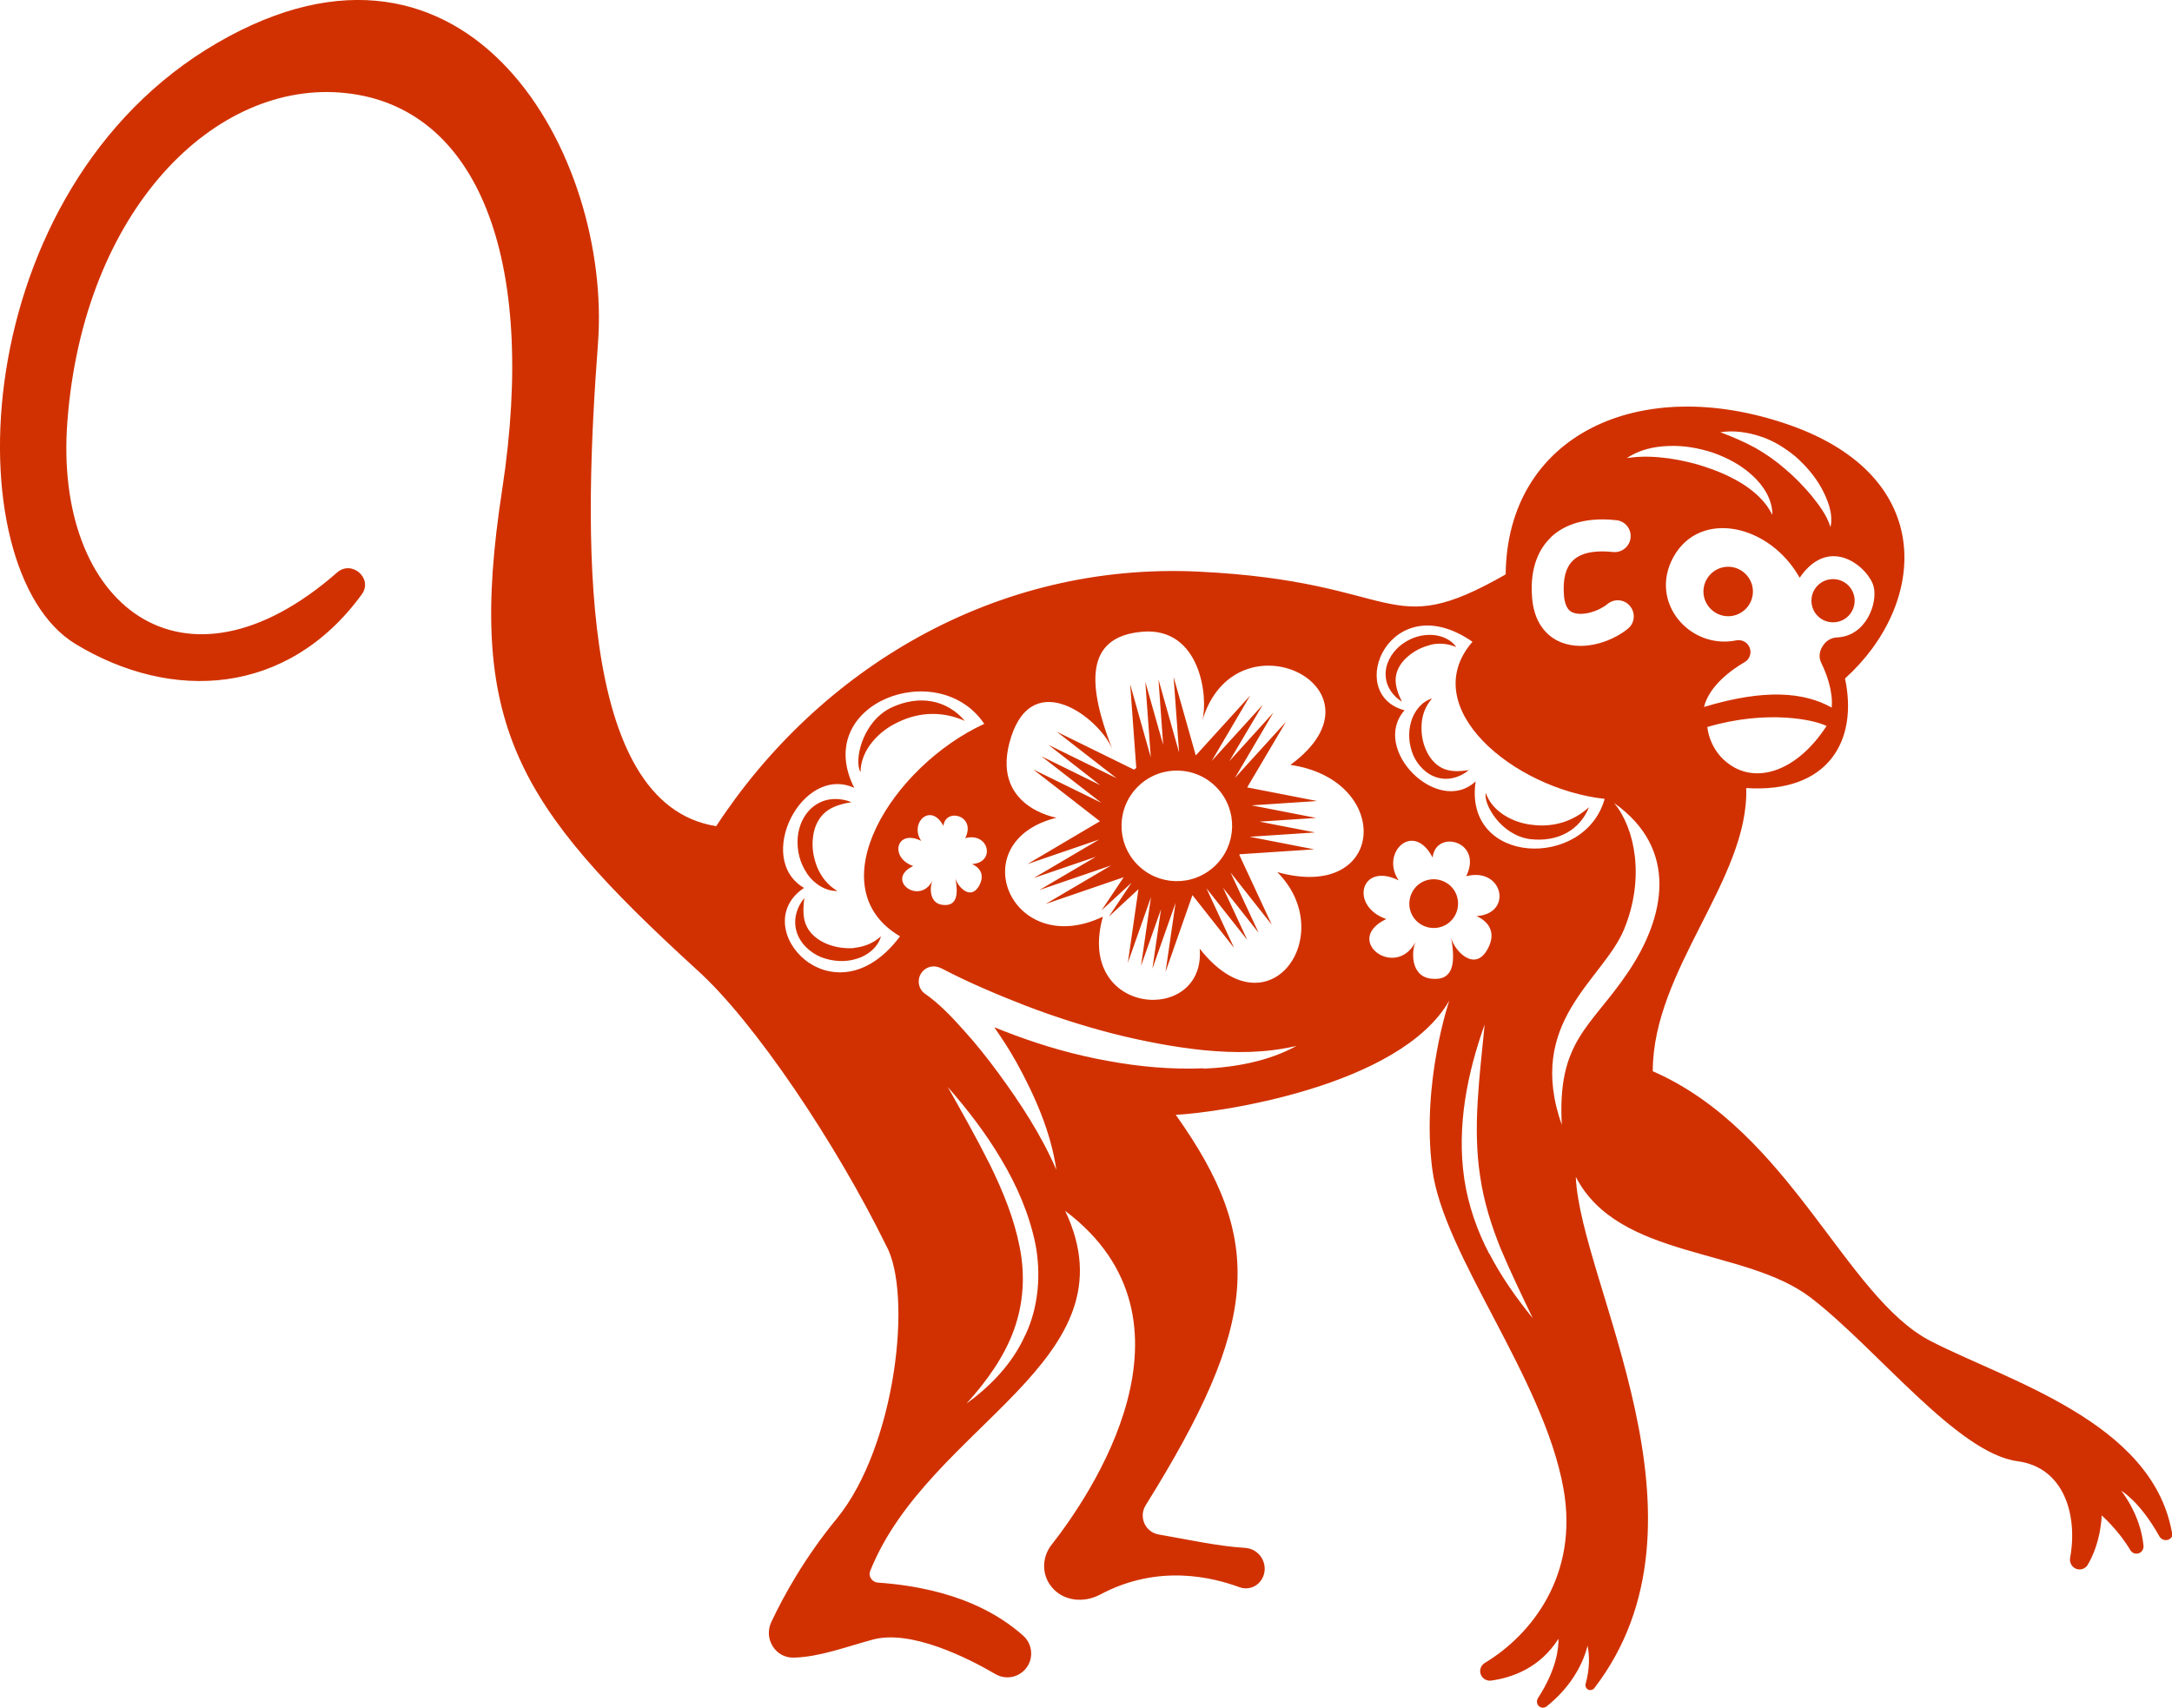 <?xml version="1.0" encoding="UTF-8"?>
<svg id="Layer_1" data-name="Layer 1" xmlns="http://www.w3.org/2000/svg" viewBox="0 0 110.6 86.96">
  <defs>
    <style>
      .cls-1 {
        fill: #d13100;
        stroke-width: 0px;
      }
    </style>
  </defs>
  <path class="cls-1" d="M63.5,40.11l1.98-3.35-2.6,2.86,1.96-3.33-2.24,2.47,1.7-2.87-2.6,2.86,1.96-3.33-2.77,3.05-1.13-4,.28,3.85-1.05-3.72.24,3.33-.91-3.21.28,3.85-1.05-3.72.31,4.26s-.08.05-.12.08l-3.93-1.93,3.05,2.37-3.47-1.7,2.63,2.05-2.99-1.47,3.05,2.37-3.47-1.7,3.4,2.64-3.69,2.18,3.65-1.25-3.33,1.96,3.16-1.08-2.87,1.69,3.65-1.25-3.33,1.96,3.97-1.36-1.13,1.69,1.53-1.41-1.16,1.73,1.51-1.4-.54,3.75,1.18-3.35-.51,3.51,1.02-2.89-.44,3.03,1.18-3.35-.51,3.51,1.37-3.91,2.12,2.69-1.41-3.04h0l2.08,2.63-1.23-2.65,1.81,2.29-1.43-3.07,2.1,2.66-1.65-3.55s.01-.03.02-.04l3.79-.25-3.29-.64,3.34-.22-2.84-.55,2.89-.19-3.29-.64,3.34-.22-3.59-.7ZM61.86,44.1c-1.13,1.07-2.91,1.02-3.98-.11-1.07-1.13-1.02-2.91.11-3.98,1.13-1.07,2.91-1.02,3.98.11,1.07,1.13,1.02,2.91-.11,3.98ZM74.05,45.34c.37.58.2,1.35-.37,1.72-.58.37-1.35.2-1.72-.37s-.2-1.35.37-1.72c.58-.37,1.35-.2,1.72.37ZM43.82,39.32c-.34-.54.05-2.54,1.55-3.28,1.46-.69,2.86-.39,3.76.67-1.08-.48-2.27-.49-3.41.07-.96.44-1.9,1.41-1.9,2.54ZM43.48,48.27c.48-.05.96-.21,1.38-.59-.15.55-.68.99-1.26,1.15-.58.18-1.22.13-1.79-.09-.56-.23-1.09-.71-1.26-1.34-.17-.63.05-1.25.41-1.67-.08.56-.08,1.08.13,1.47.2.39.57.68,1,.86.43.18.92.25,1.39.22ZM74.81,39.2c-.39.34-.97.56-1.57.41-.6-.15-1.05-.64-1.28-1.16-.22-.54-.27-1.13-.11-1.68.15-.55.55-1.05,1.07-1.2-.35.4-.5.85-.53,1.3-.03.45.04.91.22,1.31.17.4.45.74.82.93.38.19.86.19,1.39.1ZM110.59,78c-1.03-5.6-8.34-7.68-12.28-9.71-4.35-2.24-7.14-10.68-14.15-13.74,0-5.17,4.9-9.79,4.76-14.42,4.15.27,5.71-2.38,5.03-5.58,4.15-3.74,4.76-10.27-2.86-12.92-7.62-2.65-14.35.54-14.42,7.62-6.12,3.5-5.2.37-15.61-.14-10.41-.51-19.38,5-24.59,12.96-7.14-1.12-6.73-15.1-6.02-24.59.71-9.49-6.53-22.75-19.38-15.3C-1.77,9.63-2.38,29.01,3.84,32.79c4.89,2.97,10.8,2.66,14.58-2.52.59-.81-.5-1.77-1.25-1.12-7.85,6.88-14.45,1.65-13.74-7.68.82-10.81,7.55-17.45,14.18-16.73,6.63.71,9.79,8.26,7.96,20.2-1.84,11.94.71,16.02,9.9,24.43,2.96,2.65,7.14,8.93,9.64,14.03,1.38,2.45.51,10.25-2.5,13.93-1.65,2.01-2.71,3.94-3.34,5.28-.39.84.22,1.83,1.15,1.8,1.29-.03,2.6-.53,4.03-.92,1.94-.52,4.84.94,6.24,1.76.5.29,1.12.19,1.51-.24.45-.5.4-1.27-.1-1.72-1.17-1.03-3.31-2.41-7.4-2.7-.29-.02-.5-.32-.39-.59,2.99-7.48,13.56-10.68,9.93-18.34,7.42,5.59,1.24,14.54-.69,17-.5.63-.52,1.53,0,2.15.01.02.03.03.04.05.59.68,1.61.77,2.41.35,3-1.61,5.8-.87,7.13-.38.39.14.84,0,1.07-.34l.02-.02c.46-.69-.01-1.61-.84-1.65-1.36-.08-2.93-.43-4.38-.68-.69-.12-1.03-.9-.66-1.49,5.76-9.24,6.12-13.44,1.53-19.88,2.14-.1,11.43-1.43,13.93-5.82,0,0-1.43,4.18-.87,8.57.56,4.39,5.66,10.61,6.68,16.27.8,4.42-1.64,7.47-4,8.89-.2.12-.29.36-.21.58.08.22.3.35.53.32,1.15-.16,2.51-.69,3.43-2.13,0,.44-.06,1.5-1.05,3.03-.08.13-.06.3.05.4.11.1.28.11.4.01,1.12-.89,1.82-2.03,2.08-3.09.1.5.12,1.15-.1,1.95-.03.11.02.23.13.29.11.05.23.02.31-.07,6.56-8.54-.7-20.58-.94-26.04,2.19,4.23,8.62,3.57,11.99,6.17,3.37,2.6,7.45,7.91,10.51,8.31,2.38.32,3.07,2.77,2.67,4.93-.04.23.09.46.31.55.22.08.47,0,.59-.21.69-1.17.71-2.51.71-2.51,0,0,.85.74,1.46,1.77.09.15.26.21.42.16.16-.05.26-.21.25-.38-.15-1.61-1.14-2.81-1.14-2.81,0,0,.94.52,1.95,2.33.09.15.27.22.44.17.17-.06.27-.23.23-.41ZM88.37,39.11c-1.34-.7-1.43-2.09-1.43-2.09,3.06-.9,5.48-.36,6.07-.05-1.43,2.19-3.3,2.84-4.64,2.14ZM95.41,29.88c.21.84-.39,2.52-1.87,2.58-.28.01-.54.16-.7.4l-.05.08c-.16.25-.18.57-.04.84.27.54.6,1.46.52,2.25-1.4-.78-3.39-.97-6.5-.03.26-1.07,1.39-1.89,2.08-2.29.14-.08.23-.21.27-.37.04-.15.01-.31-.07-.45-.13-.22-.39-.33-.64-.28-2.35.48-4.47-1.93-3.2-4.24,1.35-2.45,4.9-1.68,6.43,1.05,1.56-2.27,3.55-.46,3.77.46ZM89.63,22.22c.67.21,1.26.59,1.8,1.03.52.46.98.99,1.32,1.6.32.6.61,1.3.46,1.99-.2-.64-.6-1.14-.99-1.63-.41-.48-.84-.93-1.32-1.33-.47-.41-.98-.77-1.53-1.08-.55-.3-1.13-.55-1.77-.79.67-.1,1.37-.01,2.03.21ZM85,22.71c.76-.03,1.52.11,2.25.35.72.26,1.41.62,1.98,1.15.57.51,1.03,1.24,1.02,2.01-.33-.67-.85-1.13-1.41-1.51-.57-.37-1.2-.66-1.85-.88-.65-.23-1.33-.39-2.02-.49-.69-.09-1.39-.13-2.13-.01.62-.43,1.4-.6,2.16-.62ZM78.95,27.38c.53-.52,1.55-1.09,3.36-.89.45.05.77.45.72.9-.05.45-.46.77-.9.72-.65-.07-1.54-.06-2.04.44-.37.36-.52.96-.45,1.79.06.69.35.81.45.85.48.2,1.32-.06,1.76-.43.35-.29.86-.25,1.15.1.29.35.25.86-.1,1.15-.59.49-1.52.88-2.42.88-.35,0-.69-.06-1.01-.19-.49-.2-1.32-.76-1.45-2.21-.15-1.67.42-2.61.93-3.1ZM40.95,45.22c-2.55-1.48-.11-6.31,2.55-5.1-2.18-4.31,4.28-6.72,6.62-3.26-4.71,2.17-8.53,8.32-4.29,10.82-3.38,4.52-7.88-.49-4.88-2.47ZM46.5,44.1c-1.23-.43-.86-1.91.41-1.28-.62-.91.49-1.99,1.13-.76.1-.95,1.69-.54,1.11.62,1.22-.32,1.56,1.25.34,1.32,0,0,.81.29.37,1.1-.44.8-1.12.02-1.21-.38.15.82.09,1.44-.64,1.36-.73-.07-.66-.96-.53-1.23-.66,1.28-2.44-.05-.98-.75ZM52.2,68c-.65,1.45-1.77,2.59-2.99,3.48,1.02-1.13,1.91-2.36,2.41-3.73.5-1.36.59-2.83.3-4.26-.28-1.43-.84-2.81-1.5-4.16-.67-1.34-1.41-2.65-2.16-3.98,1,1.14,1.94,2.36,2.72,3.68.79,1.32,1.42,2.76,1.74,4.3.3,1.54.17,3.22-.51,4.66ZM61.29,54.4c-1.64.07-3.29-.08-4.9-.38-1.62-.29-3.2-.74-4.73-1.31-.35-.13-.69-.26-1.03-.4.4.58.78,1.16,1.12,1.77.95,1.72,1.76,3.56,2.04,5.49-.77-1.78-1.82-3.38-2.94-4.91-.56-.76-1.15-1.51-1.78-2.2-.61-.69-1.28-1.38-1.96-1.85-.35-.24-.43-.72-.19-1.07.22-.32.65-.42.98-.24h.02c1.39.73,2.84,1.34,4.3,1.91,1.46.56,2.96,1.04,4.47,1.43,1.52.38,3.06.68,4.62.84,1.56.15,3.14.15,4.71-.22-1.42.78-3.1,1.09-4.74,1.16ZM65.04,44.41c3.18,3.19-.44,8.36-3.95,3.9.32,3.91-6.36,3.46-4.93-1.63-4.67,2.22-7.22-3.83-2.36-5.04,0,0-3.46-.57-2.31-4.12,1.15-3.55,4.5-.93,5.14.61-1.23-3.19-1.45-5.7,1.53-5.96,2.98-.26,3.38,3.36,3.06,4.53,1.68-5.64,9.81-1.66,4.49,2.25,5.25.77,4.89,7.01-.67,5.46ZM72.9,49.84c-1.12-.11-1.02-1.48-.81-1.89-1.02,1.97-3.74-.08-1.5-1.15-1.88-.65-1.32-2.93.63-1.97-.95-1.4.75-3.06,1.73-1.16.16-1.47,2.59-.83,1.71.95,1.88-.49,2.4,1.92.52,2.03,0,0,1.24.45.57,1.68-.67,1.23-1.73.03-1.86-.59.23,1.27.14,2.21-.98,2.1ZM75.83,63.84c-.62-1.18-1.07-2.48-1.27-3.82-.39-2.7.16-5.38,1.04-7.85-.25,2.62-.62,5.22-.23,7.73.18,1.26.56,2.48,1.04,3.67.5,1.19,1.07,2.37,1.64,3.56-.83-1.03-1.6-2.11-2.21-3.29ZM75.14,39.79c-1.92,1.79-5.37-1.64-3.62-3.62-3.12-.83-.71-6.38,3.46-3.49-2.9,3.34,2.1,7.49,6.73,8-1.01,3.62-7.2,3.39-6.57-.89ZM79.54,57.32c-1.89-5.31,2.09-7.4,3.16-10,1.07-2.6.56-5.15-.51-6.43,3.32,2.35,2.6,5.82.71,8.62-1.89,2.81-3.62,3.47-3.37,7.8ZM80.92,41.09c-.46,1.16-1.57,1.81-3.01,1.64-1.49-.2-2.39-1.8-2.25-2.35.32.96,1.4,1.52,2.34,1.62,1.13.15,2.14-.19,2.93-.91ZM72.82,32.85c-.42.1-.81.3-1.13.58-.32.27-.55.62-.61,1.01-.06.4.08.84.31,1.29-.42-.25-.8-.72-.83-1.31-.04-.59.28-1.14.69-1.5.42-.36.95-.58,1.5-.59.54-.02,1.11.19,1.4.62-.47-.2-.92-.21-1.34-.11ZM41.09,44.47c-.36-.52-.52-1.17-.47-1.82.05-.64.36-1.31.94-1.68.57-.37,1.27-.34,1.8-.12-.58.09-1.1.26-1.43.6-.33.33-.5.78-.54,1.27-.05.48.04.99.23,1.46.2.46.51.89,1.02,1.19-.6.02-1.2-.37-1.55-.89ZM89.26,30.12c0,.7-.57,1.26-1.26,1.26s-1.26-.57-1.26-1.26.57-1.26,1.26-1.26,1.26.57,1.26,1.26ZM92.24,30.59c0-.61.49-1.1,1.1-1.1s1.1.49,1.1,1.1-.49,1.1-1.1,1.1-1.1-.49-1.1-1.1Z"/>
</svg>